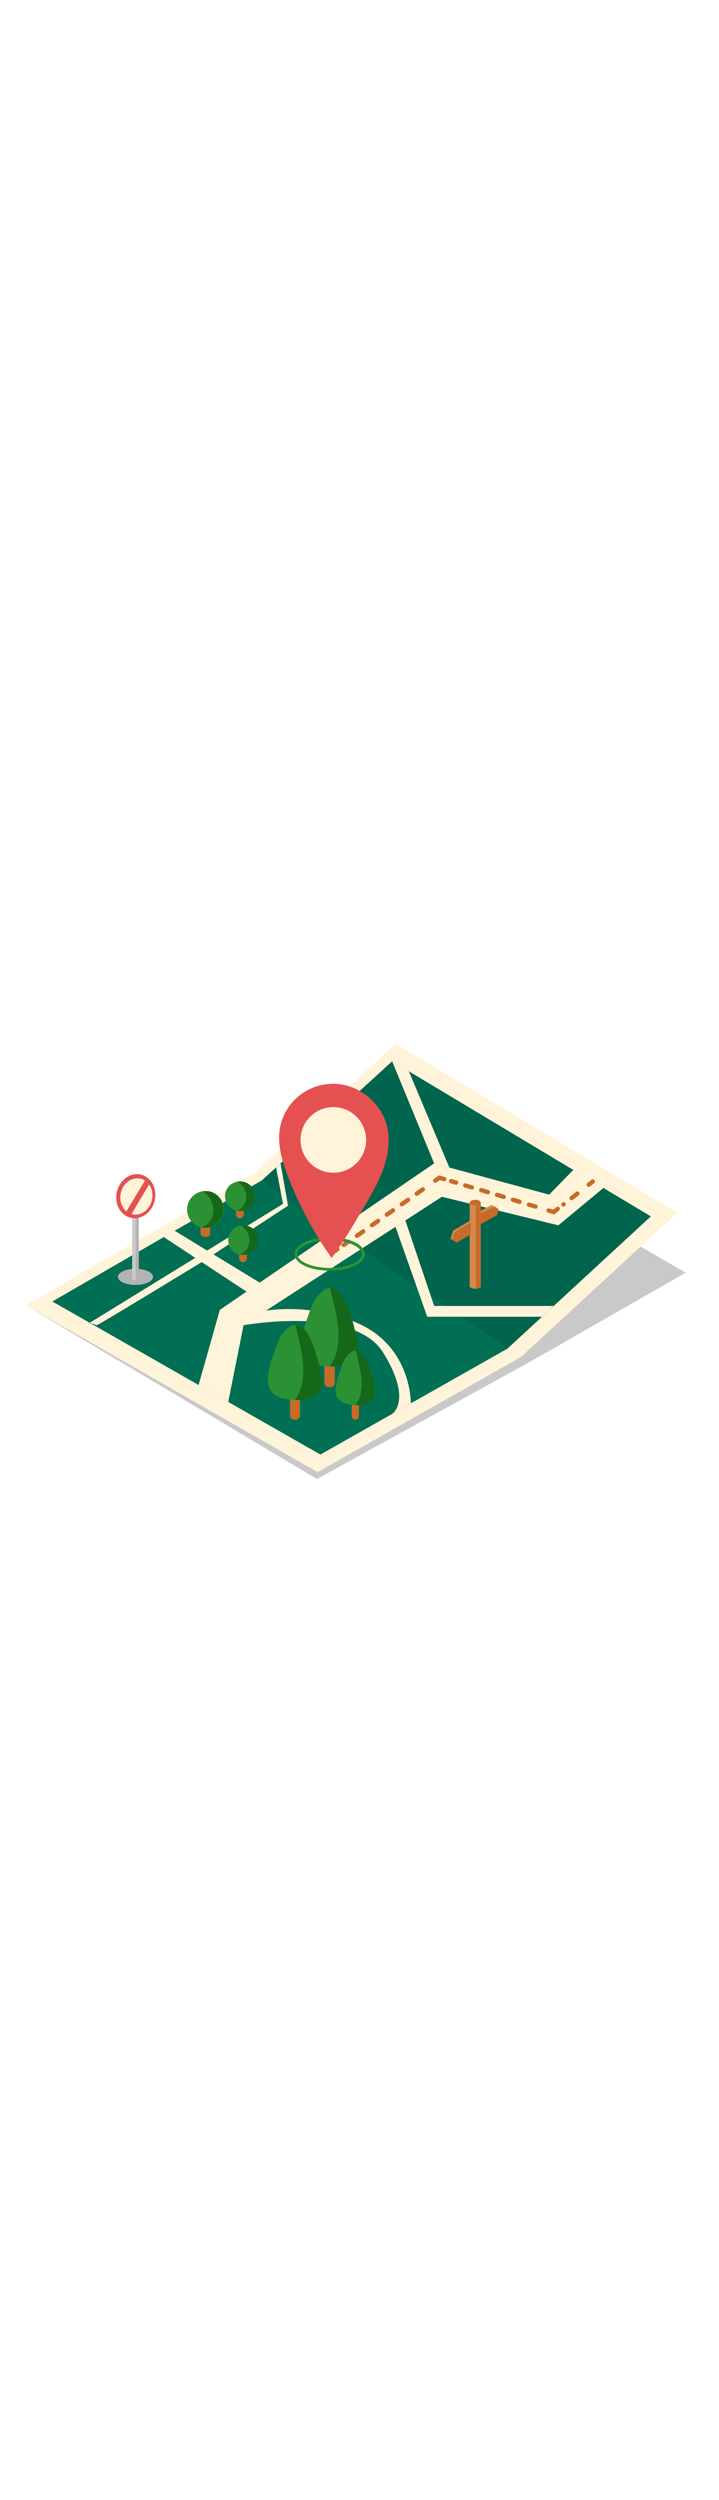 <svg version="1.1" id="Layer_1" xmlns="http://www.w3.org/2000/svg" xmlns:xlink="http://www.w3.org/1999/xlink" x="0px" y="0px" viewBox="0 0 500 500" style="width: 144px;" xml:space="preserve" data-imageid="map-65" imageName="Map" class="illustrations_image">
<style type="text/css">
	.st0_map-65{fill:#C9C9C9;}
	.st1_map-65{fill:#FFF3D9;}
	.st2_map-65{fill:#68E1FD;}
	.st3_map-65{opacity:0.1;enable-background:new    ;}
	.st4_map-65{fill:#C66B28;}
	.st5_map-65{opacity:0.28;fill:url(#SVGID_1_);enable-background:new    ;}
	.st6_map-65{opacity:0.28;fill:url(#SVGID_00000153668436356504484050000017830292499136827835_);enable-background:new    ;}
	.st7_map-65{opacity:0.28;fill:url(#SVGID_00000070110525778476587440000005937872663609708439_);enable-background:new    ;}
	.st8_map-65{opacity:0.28;fill:url(#SVGID_00000068638473910666737010000002250221640752491684_);enable-background:new    ;}
	.st9_map-65{opacity:0.28;fill:url(#SVGID_00000064323111427756917110000000138958643804819844_);enable-background:new    ;}
	.st10_map-65{opacity:0.28;fill:url(#SVGID_00000156570892646706066930000008479480797020132236_);enable-background:new    ;}
	.st11_map-65{opacity:0.28;fill:url(#SVGID_00000045612006554486669600000014057045565086049672_);enable-background:new    ;}
	.st12_map-65{opacity:0.28;fill:url(#SVGID_00000038414550693205571940000009625315874861916817_);enable-background:new    ;}
	.st13_map-65{opacity:0.28;fill:url(#SVGID_00000171694218645532401660000012757667007662884233_);enable-background:new    ;}
	.st14_map-65{fill:#2C9135;}
	.st15_map-65{fill:#E55151;}
	.st16_map-65{fill:#B3B3B3;}
	.st17_map-65{fill:#156819;}
	.st18_map-65{fill:#D3894C;}
</style>
<polyline id="Shadow_map-65" class="st0_map-65" points="17.8,288.4 220.4,409.1 373.2,325.1 476.8,265.8 277.8,150.9 "/>
<g id="Map_map-65">
	<polygon class="st1_map-65" points="17.8,288.4 220.9,404.3 362.5,324.2 471.1,224.1 275.2,106.8 176.6,196.9 &#9;"/>
	<polygon class="st2_map-65 targetColor" points="36.4,285.8 222.8,392.1 352.8,318.6 452.6,226.7 272.7,119 182.1,201.7 &#9;" style="fill: rgb(1, 111, 84);"/>
	<polygon class="st3_map-65" points="272.7,119 182.1,201.7 352.8,318.6 452.6,226.7 &#9;"/>
	<polyline class="st1_map-65" points="419.7,206.9 388.3,232.9 307.3,213.1 169.4,302.2 158.7,355.6 138.1,343.8 152.9,291.6 301.9,189.9 &#10;&#9;&#9;381.9,211.6 398.7,194.4 &#9;"/>
	<path class="st4_map-65" d="M409.4,206.2c-0.8,0-1.5-0.7-1.5-1.5c0-0.5,0.2-0.9,0.6-1.2l2.8-2.2c0.6-0.5,1.6-0.4,2.1,0.2s0.4,1.6-0.2,2.1&#10;&#9;&#9;c0,0,0,0-0.1,0.1l-2.8,2.2C410,206.1,409.7,206.2,409.4,206.2z"/>
	<path class="st4_map-65" d="M391.8,219.9c-0.8,0-1.5-0.7-1.5-1.5c0-0.5,0.2-0.9,0.6-1.2l0.1-0.1c0.6-0.5,1.6-0.4,2.1,0.2s0.4,1.6-0.2,2.1&#10;&#9;&#9;c0,0,0,0-0.1,0.1l-0.1,0.1C392.5,219.8,392.1,219.9,391.8,219.9z M397.5,215.5c-0.8,0-1.5-0.7-1.5-1.5c0-0.5,0.2-0.9,0.6-1.2l4-3.1&#10;&#9;&#9;c0.6-0.5,1.6-0.4,2.1,0.2s0.4,1.6-0.2,2.1c0,0,0,0-0.1,0.1l-4,3.1C398.1,215.4,397.8,215.5,397.5,215.5z"/>
	<path class="st4_map-65" d="M385.4,225.4l-4.2-1.3c-0.8-0.2-1.3-1-1.1-1.8c0.2-0.8,1-1.3,1.8-1.1c0,0,0.1,0,0.1,0l2.7,0.8l2.2-1.7&#10;&#9;&#9;c0.6-0.5,1.6-0.4,2.1,0.2s0.4,1.6-0.2,2.1c0,0,0,0-0.1,0.1L385.4,225.4z"/>
	<path class="st4_map-65" d="M372.4,221.4c-0.1,0-0.3,0-0.4-0.1l-4.6-1.3c-0.8-0.2-1.2-1.1-1-1.9c0.2-0.8,1.1-1.2,1.9-1c0,0,0,0,0,0&#10;&#9;&#9;l4.6,1.4c0.8,0.2,1.2,1.1,1,1.9C373.6,221,373,221.4,372.4,221.4L372.4,221.4z M361.3,218.1c-0.1,0-0.3,0-0.4-0.1l-4.6-1.4&#10;&#9;&#9;c-0.8-0.2-1.3-1-1.1-1.8c0.2-0.8,1-1.3,1.8-1.1c0,0,0.1,0,0.1,0l4.6,1.4c0.8,0.2,1.3,1.1,1,1.9C362.6,217.6,362,218.1,361.3,218.1&#10;&#9;&#9;L361.3,218.1z M350.3,214.7c-0.1,0-0.3,0-0.4-0.1l-4.6-1.4c-0.8-0.2-1.3-1-1.1-1.8c0.2-0.8,1-1.3,1.8-1.1c0,0,0.1,0,0.1,0l4.6,1.4&#10;&#9;&#9;c0.8,0.2,1.3,1.1,1,1.9C351.5,214.3,350.9,214.8,350.3,214.7L350.3,214.7z M339.2,211.4c-0.1,0-0.3,0-0.4-0.1l-4.6-1.4&#10;&#9;&#9;c-0.8-0.2-1.2-1.1-1-1.9s1.1-1.2,1.9-1l0,0l4.6,1.4c0.8,0.3,1.2,1.1,1,1.9C340.4,211,339.8,211.4,339.2,211.4L339.2,211.4z&#10;&#9;&#9; M328.1,208.1c-0.1,0-0.3,0-0.4-0.1l-4.6-1.4c-0.8-0.2-1.3-1-1-1.8c0.2-0.8,1-1.3,1.8-1c0,0,0.1,0,0.1,0l4.6,1.4&#10;&#9;&#9;c0.8,0.2,1.3,1.1,1,1.9C329.4,207.7,328.8,208.1,328.1,208.1L328.1,208.1z M317.1,204.8c-0.1,0-0.3,0-0.4-0.1l-3.4-1&#10;&#9;&#9;c-0.8-0.2-1.2-1.1-1-1.9s1.1-1.2,1.9-1l3.4,1c0.8,0.2,1.3,1.1,1,1.9C318.3,204.3,317.7,204.8,317.1,204.8L317.1,204.8z"/>
	<path class="st4_map-65" d="M302.7,203.4c-0.8,0-1.5-0.7-1.5-1.5c0-0.5,0.2-0.9,0.6-1.2l3.5-2.5l4.1,1.2c0.8,0.3,1.2,1.1,1,1.9&#10;&#9;&#9;c-0.3,0.8-1.1,1.2-1.8,1l-2.7-0.8l-2.3,1.6C303.3,203.3,303,203.4,302.7,203.4z"/>
	<path class="st4_map-65" d="M239,248c-0.5,0-1-0.2-1.2-0.6c-0.5-0.7-0.3-1.6,0.4-2.1c0,0,0,0,0,0l3.1-2.2c0.7-0.5,1.6-0.3,2.1,0.4&#10;&#9;&#9;c0.5,0.7,0.3,1.6-0.4,2.1l-3.1,2.2C239.6,247.9,239.3,248,239,248z M248.2,241.6c-0.5,0-0.9-0.2-1.2-0.6c-0.5-0.7-0.3-1.6,0.4-2.1&#10;&#9;&#9;c0,0,0,0,0,0l4.3-3c0.7-0.5,1.6-0.3,2.1,0.4c0.5,0.7,0.3,1.6-0.4,2.1l-4.3,3C248.8,241.5,248.5,241.6,248.2,241.6L248.2,241.6z&#10;&#9;&#9; M258.6,234.3c-0.5,0-0.9-0.2-1.2-0.6c-0.5-0.7-0.3-1.6,0.4-2.1c0,0,0,0,0,0l4.3-3c0.7-0.5,1.6-0.3,2.1,0.4&#10;&#9;&#9;c0.5,0.7,0.3,1.6-0.4,2.1l-4.3,3C259.2,234.2,258.9,234.3,258.6,234.3L258.6,234.3z M269,227c-0.8,0-1.5-0.7-1.5-1.5&#10;&#9;&#9;c0-0.5,0.2-1,0.6-1.2l4.3-3c0.7-0.5,1.6-0.3,2.1,0.4c0.5,0.7,0.3,1.6-0.4,2.1l0,0l-4.3,3C269.6,226.9,269.3,227,269,227z&#10;&#9;&#9; M279.4,219.7c-0.5,0-1-0.2-1.2-0.6c-0.5-0.7-0.3-1.6,0.4-2.1l4.3-3c0.7-0.5,1.6-0.3,2.1,0.4c0.5,0.7,0.3,1.6-0.4,2.1l0,0l-4.3,3&#10;&#9;&#9;C280,219.7,279.7,219.8,279.4,219.7L279.4,219.7z M289.8,212.4c-0.8,0-1.5-0.6-1.5-1.5c0-0.5,0.2-1,0.6-1.2l4.3-3&#10;&#9;&#9;c0.7-0.5,1.6-0.3,2.1,0.4c0.5,0.7,0.3,1.6-0.4,2.1l0,0l-4.3,3C290.4,212.4,290.1,212.5,289.8,212.4L289.8,212.4z"/>
	<path class="st4_map-65" d="M231.7,253.1c-0.8,0-1.5-0.7-1.5-1.5c0-0.5,0.2-1,0.6-1.2l2.9-2.1c0.7-0.5,1.6-0.3,2.1,0.4&#10;&#9;&#9;c0.5,0.7,0.3,1.6-0.4,2.1l-2.9,2.1C232.3,253,232,253.1,231.7,253.1z"/>
	<polyline class="st1_map-65" points="281.9,229.5 301.9,288.9 385,288.9 376.9,296.4 297.1,296.4 275,233.9 &#9;"/>
	<polygon class="st1_map-65" points="272.7,119 301.9,189.9 312.5,192.8 284.3,125.9 &#9;"/>
	<polyline class="st1_map-65" points="112.9,240.4 173,280 180.6,272.7 119.7,235.6 &#9;"/>
	<path class="st1_map-65" d="M67.3,302.3c-0.5,0.9,72.9-43.8,72.9-43.8l60.1-39.2l-5.2-29.4l-3.1,2.9l4.8,25.2L62.4,300.6"/>
	<path class="st1_map-65" d="M169.4,302.3c0,0,76.7-14.1,97.2,19.2s6.1,42.4,6.1,42.4l13-7.4c0,0,0.7-39.6-37.6-55.9s-71.5-6.8-71.5-6.8"/>
</g>
<g id="Shadow_map_map-65">
	
		<linearGradient id="SVGID_1_-map-65" gradientUnits="userSpaceOnUse" x1="188.101" y1="-1374.039" x2="209.731" y2="-1391.169" gradientTransform="matrix(1 0 0 1 0 1745.78)">
		<stop offset="0" style="stop-color:#000000;stop-opacity:0"/>
		<stop offset="1" style="stop-color:#000000"/>
	</linearGradient>
	<path class="st5_map-65" d="M179.8,367.6c0.8-0.4,23.7-8.5,23.7-8.5l4.3,7.7l-13.9,8.9L179.8,367.6z"/>
	
		<linearGradient id="SVGID_00000137847148422755415670000014132205337715100069_-map-65" gradientUnits="userSpaceOnUse" x1="228.86" y1="-1371.12" x2="257.11" y2="-1386.749" gradientTransform="matrix(1 0 0 1 0 1745.78)">
		<stop offset="0" style="stop-color:#000000;stop-opacity:0"/>
		<stop offset="1" style="stop-color:#000000"/>
	</linearGradient>
	<path style="opacity:0.28;fill:url(#SVGID_00000137847148422755415670000014132205337715100069_);enable-background:new    ;" d="&#10;&#9;&#9;M214.6,374.8c0.8-0.4,31.5-11.6,31.5-11.6l3.4,3.6l-22.1,16.4L214.6,374.8z"/>
	
		<linearGradient id="SVGID_00000167394970338471065880000012027168729956780947_-map-65" gradientUnits="userSpaceOnUse" x1="204.222" y1="-1392.091" x2="226.722" y2="-1406.231" gradientTransform="matrix(1 0 0 1 0 1745.78)">
		<stop offset="0" style="stop-color:#000000;stop-opacity:0"/>
		<stop offset="1" style="stop-color:#000000"/>
	</linearGradient>
	<path style="opacity:0.28;fill:url(#SVGID_00000167394970338471065880000012027168729956780947_);enable-background:new    ;" d="&#10;&#9;&#9;M193,349.9c1.3-0.6,34.6-12.4,34.6-12.4l4.1,6.8l-25.4,18.9L193,349.9z"/>
	
		<linearGradient id="SVGID_00000167371556804665732100000004697880309964834956_-map-65" gradientUnits="userSpaceOnUse" x1="313.886" y1="-1464.206" x2="342.136" y2="-1482.276" gradientTransform="matrix(1 0 0 1 0 1745.78)">
		<stop offset="0" style="stop-color:#000000;stop-opacity:0"/>
		<stop offset="1" style="stop-color:#000000"/>
	</linearGradient>
	<path style="opacity:0.28;fill:url(#SVGID_00000167371556804665732100000004697880309964834956_);enable-background:new    ;" d="&#10;&#9;&#9;M329.5,269.5c-9.1,3.4-22.5,8.2-23,8.5l12.9,8.3l14.8-11C332.3,273.7,330.7,271.8,329.5,269.5z"/>
	
		<linearGradient id="SVGID_00000098926656279441162040000011659742614298501822_-map-65" gradientUnits="userSpaceOnUse" x1="67.244" y1="-1463.281" x2="102.594" y2="-1488.771" gradientTransform="matrix(1 0 0 1 0 1745.78)">
		<stop offset="0" style="stop-color:#000000;stop-opacity:0"/>
		<stop offset="1" style="stop-color:#000000"/>
	</linearGradient>
	<path style="opacity:0.28;fill:url(#SVGID_00000098926656279441162040000011659742614298501822_);enable-background:new    ;" d="&#10;&#9;&#9;M61.2,278c0.8-0.4,31.5-11.6,31.5-11.6l3.4,3.6l-22,16.4L61.2,278z"/>
	
		<linearGradient id="SVGID_00000047770142776223710810000008068446228515822220_-map-65" gradientUnits="userSpaceOnUse" x1="127.495" y1="-1498.628" x2="154.935" y2="-1516.178" gradientTransform="matrix(1 0 0 1 0 1745.78)">
		<stop offset="0" style="stop-color:#000000;stop-opacity:0"/>
		<stop offset="1" style="stop-color:#000000"/>
	</linearGradient>
	<path style="opacity:0.28;fill:url(#SVGID_00000047770142776223710810000008068446228515822220_);enable-background:new    ;" d="&#10;&#9;&#9;M143.6,235.6c-9.1,3.4-22.4,8.2-23,8.5l11.7,7.5l14-12.2C144.2,237.8,144.7,237.8,143.6,235.6z"/>
	
		<linearGradient id="SVGID_00000029020610434928304420000010910803853688822195_-map-65" gradientUnits="userSpaceOnUse" x1="152.115" y1="-1480.768" x2="179.555" y2="-1498.318" gradientTransform="matrix(1 0 0 1 0 1745.78)">
		<stop offset="0" style="stop-color:#000000;stop-opacity:0"/>
		<stop offset="1" style="stop-color:#000000"/>
	</linearGradient>
	<path style="opacity:0.28;fill:url(#SVGID_00000029020610434928304420000010910803853688822195_);enable-background:new    ;" d="&#10;&#9;&#9;M168.2,253.4c-9.1,3.4-22.4,8.2-23,8.5l11.7,7.5l14-12.2C168.9,255.7,169.4,255.7,168.2,253.4z"/>
	
		<linearGradient id="SVGID_00000067234575120928732410000017698517272901659779_-map-65" gradientUnits="userSpaceOnUse" x1="149.808" y1="-1510.763" x2="177.258" y2="-1528.313" gradientTransform="matrix(1 0 0 1 0 1745.78)">
		<stop offset="0" style="stop-color:#000000;stop-opacity:0"/>
		<stop offset="1" style="stop-color:#000000"/>
	</linearGradient>
	<path style="opacity:0.28;fill:url(#SVGID_00000067234575120928732410000017698517272901659779_);enable-background:new    ;" d="&#10;&#9;&#9;M165.9,223.4c-9.1,3.4-22.4,8.2-23,8.5l11.7,7.5l14-12.2C166.6,225.7,167.1,225.7,165.9,223.4z"/>
	
		<linearGradient id="SVGID_00000151503864024711635310000002946853378232446111_-map-65" gradientUnits="userSpaceOnUse" x1="200.109" y1="-1476.362" x2="246.589" y2="-1506.082" gradientTransform="matrix(1 0 0 1 0 1745.78)">
		<stop offset="0" style="stop-color:#000000;stop-opacity:0"/>
		<stop offset="1" style="stop-color:#000000"/>
	</linearGradient>
	<path style="opacity:0.28;fill:url(#SVGID_00000151503864024711635310000002946853378232446111_);enable-background:new    ;" d="&#10;&#9;&#9;M226.6,248.1c-15.3,6.2-37.5,15.2-38.4,15.7l19.5,13.9l23.3-22.5C227.7,252.2,228.5,252.2,226.6,248.1z"/>
</g>
<g id="Place_map-65">
	<path class="st14_map-65" d="M229.2,264.4c-13.7,0-24.4-5.1-24.4-11.6s10.7-11.6,24.4-11.6s24.4,5.1,24.4,11.6&#10;&#9;&#9;C253.7,259.3,243,264.4,229.2,264.4z M229.2,243.3c-12.2,0-22.4,4.4-22.4,9.6s10.3,9.6,22.4,9.6s22.4-4.4,22.4-9.6&#10;&#9;&#9;S241.4,243.3,229.2,243.3L229.2,243.3z"/>
	<path class="st15_map-65" d="M270.2,171.2c0-0.4,0-0.8-0.1-1.3c-1.1-13.9-10.4-25.9-22.8-31.8c-18.8-8.7-41.1-0.5-49.8,18.3&#10;&#9;&#9;c-1.1,2.4-1.9,4.8-2.5,7.4c-2.9,13.1,1.8,26.5,6.6,38.5c7.5,18.8,17.3,36.7,29,53.3c6.3-8.7,12.1-17.7,17.5-27&#10;&#9;&#9;C258.3,211.2,271.4,192.3,270.2,171.2z"/>
	<circle class="st1_map-65" cx="231.8" cy="173.6" r="22.8"/>
</g>
<g id="Road_Sign_map-65">
	<ellipse class="st16_map-65" cx="94.2" cy="268.7" rx="12.2" ry="5.6"/>
	<path class="st0_map-65" d="M96.4,269.8l0.1-0.2V211h-4.6v58.7c0.8,1.3,2.5,1.6,3.8,0.8C95.9,270.3,96.2,270.1,96.4,269.8z"/>
	<path class="st16_map-65" d="M96.4,269.8l0.1-0.2V211h-2.1v59.9C95.2,270.8,95.9,270.4,96.4,269.8z"/>
	
		<ellipse transform="matrix(0.229 -0.973 0.973 0.229 -134.169 255.908)" class="st15_map-65" cx="94.5" cy="212.7" rx="15.4" ry="13.5"/>
	
		<ellipse transform="matrix(0.229 -0.973 0.973 0.229 -134.047 256.455)" class="st1_map-65" cx="94.9" cy="212.9" rx="12.7" ry="11.1"/>
	<path class="st15_map-65" d="M101.2,201.1l-13.3,22.1c0,0,2.1,5.4,3.1,3s13.4-22.8,13.4-22.8L101.2,201.1z"/>
</g>
<g id="Trees_map-65">
	<path class="st4_map-65" d="M169,243.2L169,243.2c1.5,0,2.7,1.2,2.7,2.7v9.9c0,1.5-1.2,2.7-2.7,2.7h0c-1.5,0-2.7-1.2-2.7-2.7v-9.9&#10;&#9;&#9;C166.3,244.4,167.5,243.2,169,243.2z"/>
	<circle class="st14_map-65" cx="169" cy="243.2" r="10.3"/>
	<path class="st17_map-65" d="M169,232.9c-0.6,0-1.2,0-1.7,0.1c4.2,2.4,6.6,7.1,6,11.9c-0.5,3.7-3,6.9-6.5,8.2c5.5,1.3,11.1-2,12.4-7.6&#10;&#9;&#9;s-2-11.1-7.6-12.4c-0.1,0-0.3-0.1-0.4-0.1C170.5,233,169.7,232.9,169,232.9L169,232.9z"/>
	<path class="st4_map-65" d="M142.2,221.9h1.3c1.5,0,2.7,1.2,2.7,2.7v13.7c0,1.5-1.2,2.7-2.7,2.7h-1.3c-1.5,0-2.7-1.2-2.7-2.7v-13.7&#10;&#9;&#9;C139.6,223.1,140.7,221.9,142.2,221.9z"/>
	<circle class="st14_map-65" cx="142.9" cy="221.9" r="12.8"/>
	<path class="st17_map-65" d="M142.9,209.1c-0.7,0-1.4,0.1-2.2,0.2c5.3,3,8.3,8.9,7.6,14.9c-0.6,4.7-3.7,8.6-8.1,10.2&#10;&#9;&#9;c7,1.3,13.7-3.3,15-10.2c1.2-6.5-2.7-12.9-9-14.8C145.1,209.2,144,209.1,142.9,209.1z"/>
	<path class="st4_map-65" d="M166.8,212.7L166.8,212.7c1.5,0,2.7,1.2,2.7,2.7v9.9c0,1.5-1.2,2.7-2.7,2.7h0c-1.5,0-2.7-1.2-2.7-2.7v-9.9&#10;&#9;&#9;C164.1,213.9,165.3,212.7,166.8,212.7z"/>
	<circle class="st14_map-65" cx="166.8" cy="212.7" r="10.3"/>
	<path class="st17_map-65" d="M166.8,202.4c-0.6,0-1.2,0.1-1.7,0.2c4.2,2.4,6.6,7.1,6,11.9c-0.5,3.7-3,6.9-6.5,8.2c5.5,1.3,11.1-2,12.4-7.6&#10;&#9;&#9;c1.3-5.5-2-11.1-7.6-12.4c-0.1,0-0.3-0.1-0.4-0.1C168.3,202.5,167.5,202.4,166.8,202.4L166.8,202.4z"/>
</g>
<g id="Trees-2_map-65">
	<path class="st4_map-65" d="M228.5,297.8h1.4c1.6,0,2.9,1.3,2.9,2.9v41.7c0,1.6-1.3,2.9-2.9,2.9h-1.4c-1.6,0-2.9-1.3-2.9-2.9v-41.7&#10;&#9;&#9;C225.7,299.1,227,297.8,228.5,297.8z"/>
	<path class="st14_map-65" d="M246.9,307.5c-1.6-7.1-9-38.7-22-29.4c-6.6,4.8-8.6,12.2-11.2,19.4c-2.4,6-3.8,12.3-4.1,18.8&#10;&#9;&#9;c-0.2,13.1,13.2,14.7,23.4,14.7c5.9,0,14.3-3.5,15.7-9.9c0.8-3.9-0.6-8.4-1.4-12.2L246.9,307.5z"/>
	<path class="st17_map-65" d="M247.5,308.9l-0.3-1.4c-1.4-6.3-7.4-31.7-17.7-31.1c3.1,13.4,7.6,27.5,5.2,41.2c-0.8,4.8-2.6,9.3-5.5,13.3&#10;&#9;&#9;c1.4,0,2.7,0.1,4,0.1c5.9,0,14.3-3.5,15.7-9.9C249.8,317.2,248.4,312.6,247.5,308.9z"/>
	<path class="st4_map-65" d="M247.1,334.8L247.1,334.8c1.4,0,2.5,1.1,2.5,2.5v28.1c0,1.4-1.1,2.5-2.5,2.5h0c-1.4,0-2.5-1.1-2.5-2.5v-28.1&#10;&#9;&#9;C244.6,335.9,245.7,334.8,247.1,334.8z"/>
	<path class="st14_map-65" d="M259.4,341.5c-1.2-5-6.3-27-15.3-20.5c-4.6,3.3-6,8.5-7.8,13.5c-1.7,4.2-2.6,8.6-2.9,13.1&#10;&#9;&#9;c-0.1,9.1,9.2,10.3,16.3,10.2c4.1,0,10-2.4,10.9-6.9c0.6-2.7-0.4-5.9-1-8.5L259.4,341.5z"/>
	<path class="st17_map-65" d="M259.9,342.5l-0.2-1c-1-4.4-5.1-22.1-12.3-21.7c2.1,9.3,5.3,19.2,3.6,28.8c-0.5,3.3-1.8,6.5-3.8,9.2h2.9&#10;&#9;&#9;c4.1,0,10-2.5,10.9-6.9C261.4,348.3,260.4,345.2,259.9,342.5z"/>
	<path class="st4_map-65" d="M204.6,322.5h1.1c1.6,0,2.9,1.3,2.9,2.9V365c0,1.6-1.3,2.9-2.9,2.9h-1.1c-1.6,0-2.9-1.3-2.9-2.9v-39.6&#10;&#9;&#9;C201.7,323.8,203,322.5,204.6,322.5z"/>
	<path class="st14_map-65" d="M222,331.8c-1.6-6.8-8.6-37-21-28.1c-6.4,4.5-8.2,11.6-10.7,18.6c-2.3,5.7-3.7,11.8-4,18&#10;&#9;&#9;c-0.2,12.5,12.6,14.1,22.3,14c5.6,0,13.6-3.4,15-9.5c0.8-3.7-0.6-8-1.3-11.6L222,331.8z"/>
	<path class="st17_map-65" d="M222.6,333.1l-0.3-1.3c-1.4-6-7-30.3-16.9-29.7c2.9,12.8,7.2,26.3,4.9,39.4c-0.7,4.6-2.5,8.9-5.2,12.7&#10;&#9;&#9;c1.3,0,2.6,0.1,3.8,0.1c5.6,0,13.7-3.4,15-9.5C224.8,341.1,223.4,336.7,222.6,333.1z"/>
</g>
<g id="Road_Sign-2_map-65">
	<path class="st18_map-65" d="M334.1,275.9l0.2-0.2V217h-7.7v58.7C328.8,277.3,331.8,277.4,334.1,275.9z"/>
	<polygon class="st18_map-65" points="330.5,237.1 317.8,244.9 313.3,242.3 315.1,236.6 327.4,229.4 &#9;"/>
	<polygon class="st4_map-65" points="327.4,230.9 316.3,237.5 314.3,242.9 317.8,244.9 327.2,239.1 &#9;"/>
	<polyline class="st18_map-65" points="331.3,224.3 341.9,218.7 346.7,221.7 341.9,226.7 334.5,228.4 &#9;"/>
	<path class="st4_map-65" d="M334.1,275.9l0.2-0.2V217h-3.4v60C332,276.9,333.1,276.5,334.1,275.9z"/>
	<polyline class="st4_map-65" points="330.9,226.4 344.1,219.8 346.7,221.7 345.7,225.7 332.9,233 &#9;"/>
	<ellipse class="st4_map-65" cx="330.5" cy="217.1" rx="3.8" ry="1.9"/>
</g>
</svg>